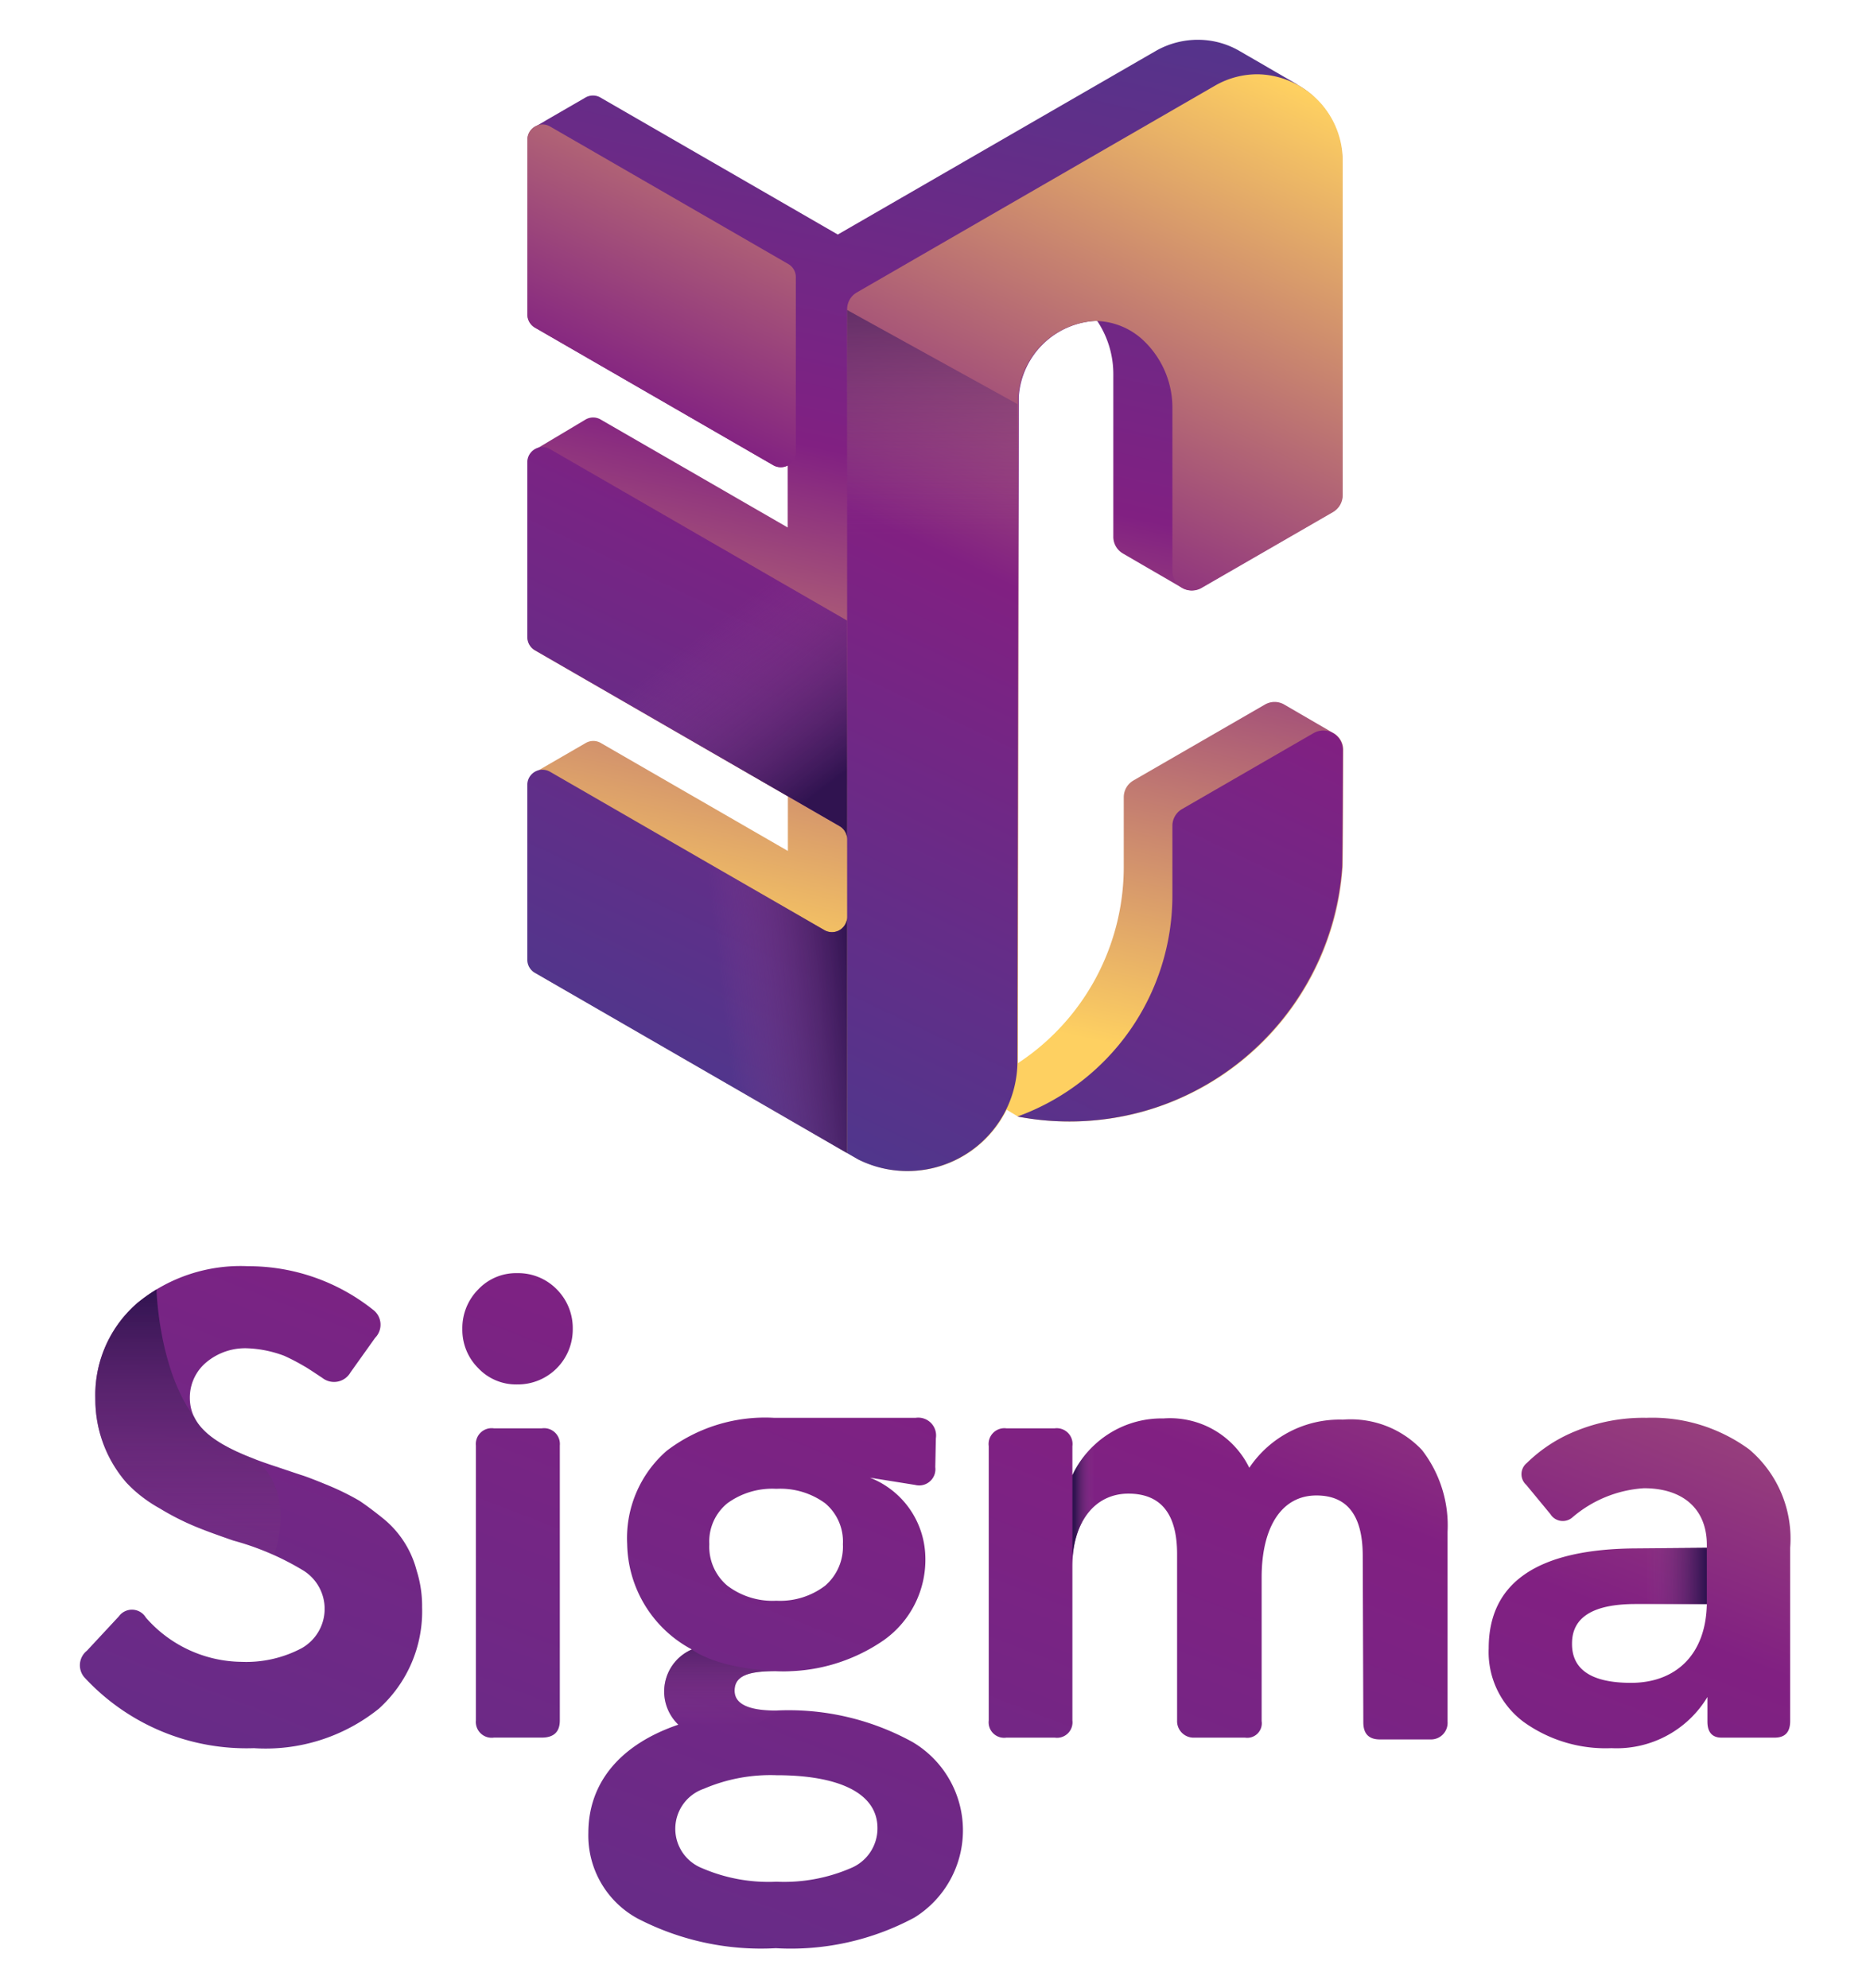 <svg xmlns="http://www.w3.org/2000/svg" xmlns:xlink="http://www.w3.org/1999/xlink" viewBox="0 0 95 101">
  <defs>
    <style>
      .bc766893-f4bb-4b5b-b013-02edb3457e0c {
        fill: none;
      }

      .b749d272-a22e-4560-82b8-b719920b57ef {
        isolation: isolate;
      }

      .bd65bc52-40b0-44c5-9d85-78936ca3e8f2 {
        fill: url(#ef9ed6b3-2591-4e87-a3ec-2c70f12cfcdb);
      }

      .f15966cd-f2c0-41a5-a252-27fd12b7f224 {
        fill: url(#a03f1c38-a0bf-4a76-ada2-ed2a2059d31c);
      }

      .acc028f3-b2f3-4522-b0bf-6550b946de72 {
        fill: url(#fa04fd81-d548-43da-a412-bf29f2255da1);
      }

      .aebb6ed7-ffd5-4579-a945-78d6f7a84475 {
        fill: url(#ebfce67b-8ee8-4249-b882-514a9ff83a96);
      }

      .e62d8715-e598-480c-89dd-86a4d06b441e {
        fill: url(#bf593e1b-5a5b-4575-9a7b-722c812a01eb);
      }

      .bc1a5919-4eb7-4b31-968e-fb78ef61f10a {
        fill: url(#fda0d9c3-9bcb-4696-a764-aee1817ff648);
      }

      .b2cc736d-05ee-4a23-b243-9213a910c385 {
        fill: url(#ba0edbbf-043c-4797-801c-53f88e6c3497);
      }

      .af46118b-75ed-4899-b4ec-e6c78e20094a {
        fill: url(#b24824e9-8af3-4feb-9bff-687e9d25184a);
      }

      .a9cdd3de-33d2-4e92-a855-1adca2c0892d, .aa33b227-a957-47f9-9a46-848fb41d6807, .ac3da269-cd2b-4fcd-b78a-ac98340e70c4, .b5c59337-c7e0-4735-ab8b-bb48a1bd518d, .bf42884b-b290-43a2-b058-ca6e10163374, .f52bab19-327a-433c-8ffb-cc56758490f6 {
        mix-blend-mode: multiply;
      }

      .f52bab19-327a-433c-8ffb-cc56758490f6 {
        fill: url(#a8020a0b-1635-4952-bf72-2b73e7238eaf);
      }

      .bf42884b-b290-43a2-b058-ca6e10163374 {
        fill: url(#bb5e48f0-ba76-47d9-8fc7-606dce032c82);
      }

      .a9cdd3de-33d2-4e92-a855-1adca2c0892d {
        fill: url(#a51d1614-69e7-4a69-99c2-d6b0497fe85c);
      }

      .a405b861-9062-4355-8a92-2d4d263d19a6 {
        fill: url(#bdb952c1-f56b-46a7-9cf3-35c3e8a6c630);
      }

      .ee3edbf3-1116-4c56-b97d-d5d4907bfdb7 {
        fill: url(#ad32201e-35c0-40e6-840d-b6d4f929cc3c);
      }

      .fb0ff429-c834-42f8-9fdf-d4feb58839c3 {
        fill: url(#b1d0e568-49c5-44e0-8aab-e3b759902619);
      }

      .ae626832-de88-4b7c-bd0c-b26a6e0be67b {
        fill: url(#faeea875-d757-4ec4-a7f7-6bd016ec7f8c);
      }

      .f1b1e9f6-c723-4e70-b468-cbc28d32dc42 {
        fill: url(#fca72e2b-3cf3-48df-a8d3-9fb3ad81b750);
      }

      .aa33b227-a957-47f9-9a46-848fb41d6807 {
        fill: url(#f0990d5a-6780-4ca0-9141-596738d9c5a9);
      }

      .b9343fb4-b189-4f57-a181-d2859bec62cc {
        clip-path: url(#a01f5122-4e4d-4912-8c19-edb919a22733);
      }

      .ab77f3cd-c92a-4236-be37-abc84a91a1cc {
        fill: url(#be6b09ec-a4f7-40c9-a3e3-28da39add773);
      }

      .eba0d2c0-f317-4058-9e81-6c5a678e48e6 {
        clip-path: url(#bb14b63a-1f55-4eb8-a8d2-38a53c4a8cfd);
      }

      .b5c59337-c7e0-4735-ab8b-bb48a1bd518d {
        fill: url(#abcba430-1129-47fa-99f2-11a7397ec76e);
      }

      .ea72a090-2626-47df-9085-3af619d820ae {
        clip-path: url(#be2a4cff-9769-473c-bfb7-6b7d57d328bd);
      }

      .ac3da269-cd2b-4fcd-b78a-ac98340e70c4 {
        fill: url(#a1f60d0d-6f2f-4c85-be23-9009eda08a62);
      }
    </style>
    <linearGradient id="ef9ed6b3-2591-4e87-a3ec-2c70f12cfcdb" x1="42.153" y1="49.88" x2="53.738" y2="-2.252" gradientUnits="userSpaceOnUse">
      <stop offset="0" stop-color="#fed061"/>
      <stop offset="0.494" stop-color="#812082"/>
      <stop offset="1" stop-color="#50368c"/>
    </linearGradient>
    <linearGradient id="a03f1c38-a0bf-4a76-ada2-ed2a2059d31c" x1="43.558" y1="-6.017" x2="18.457" y2="47.081" xlink:href="#ef9ed6b3-2591-4e87-a3ec-2c70f12cfcdb"/>
    <linearGradient id="fa04fd81-d548-43da-a412-bf29f2255da1" x1="79.169" y1="10.818" x2="54.068" y2="63.915" xlink:href="#ef9ed6b3-2591-4e87-a3ec-2c70f12cfcdb"/>
    <linearGradient id="ebfce67b-8ee8-4249-b882-514a9ff83a96" x1="47.654" y1="21.766" x2="38.42" y2="41.299" xlink:href="#ef9ed6b3-2591-4e87-a3ec-2c70f12cfcdb"/>
    <linearGradient id="bf593e1b-5a5b-4575-9a7b-722c812a01eb" x1="62.694" y1="3.029" x2="37.593" y2="56.127" xlink:href="#ef9ed6b3-2591-4e87-a3ec-2c70f12cfcdb"/>
    <linearGradient id="fda0d9c3-9bcb-4696-a764-aee1817ff648" x1="63.641" y1="3.477" x2="38.541" y2="56.575" xlink:href="#ef9ed6b3-2591-4e87-a3ec-2c70f12cfcdb"/>
    <linearGradient id="ba0edbbf-043c-4797-801c-53f88e6c3497" x1="51.556" y1="-2.236" x2="26.455" y2="50.861" xlink:href="#ef9ed6b3-2591-4e87-a3ec-2c70f12cfcdb"/>
    <linearGradient id="b24824e9-8af3-4feb-9bff-687e9d25184a" x1="57.804" y1="0.718" x2="32.704" y2="53.815" xlink:href="#ef9ed6b3-2591-4e87-a3ec-2c70f12cfcdb"/>
    <linearGradient id="a8020a0b-1635-4952-bf72-2b73e7238eaf" x1="47.362" y1="37.547" x2="47.362" y2="11.722" gradientUnits="userSpaceOnUse">
      <stop offset="0.4" stop-color="#944493" stop-opacity="0"/>
      <stop offset="1" stop-color="#301350"/>
    </linearGradient>
    <linearGradient id="bb5e48f0-ba76-47d9-8fc7-606dce032c82" x1="31.95" y1="49.233" x2="43.19" y2="47.923" xlink:href="#a8020a0b-1635-4952-bf72-2b73e7238eaf"/>
    <linearGradient id="a51d1614-69e7-4a69-99c2-d6b0497fe85c" x1="31.181" y1="27.181" x2="41.317" y2="40.489" xlink:href="#a8020a0b-1635-4952-bf72-2b73e7238eaf"/>
    <linearGradient id="bdb952c1-f56b-46a7-9cf3-35c3e8a6c630" x1="42.06" y1="1.697" x2="-2.027" y2="115.615" xlink:href="#ef9ed6b3-2591-4e87-a3ec-2c70f12cfcdb"/>
    <linearGradient id="ad32201e-35c0-40e6-840d-b6d4f929cc3c" x1="53.508" y1="6.127" x2="9.421" y2="120.045" xlink:href="#ef9ed6b3-2591-4e87-a3ec-2c70f12cfcdb"/>
    <linearGradient id="b1d0e568-49c5-44e0-8aab-e3b759902619" x1="68.833" y1="12.058" x2="24.746" y2="125.976" xlink:href="#ef9ed6b3-2591-4e87-a3ec-2c70f12cfcdb"/>
    <linearGradient id="faeea875-d757-4ec4-a7f7-6bd016ec7f8c" x1="85.811" y1="18.628" x2="41.724" y2="132.547" xlink:href="#ef9ed6b3-2591-4e87-a3ec-2c70f12cfcdb"/>
    <linearGradient id="fca72e2b-3cf3-48df-a8d3-9fb3ad81b750" x1="105.409" y1="26.213" x2="61.322" y2="140.131" xlink:href="#ef9ed6b3-2591-4e87-a3ec-2c70f12cfcdb"/>
    <linearGradient id="f0990d5a-6780-4ca0-9141-596738d9c5a9" x1="83.594" y1="80.067" x2="86.644" y2="80.067" gradientUnits="userSpaceOnUse">
      <stop offset="0" stop-color="#944493" stop-opacity="0"/>
      <stop offset="1" stop-color="#301350"/>
    </linearGradient>
    <clipPath id="a01f5122-4e4d-4912-8c19-edb919a22733">
      <path class="bc766893-f4bb-4b5b-b013-02edb3457e0c" d="M18.937,66.533a.949.949,0,0,1,.122,1.436l-1.253,1.758a.963.963,0,0,1-1.437.275c-.076-.046-.749-.504-.902-.581a10.446,10.446,0,0,0-1.024-.535,5.907,5.907,0,0,0-1.834-.382,3.072,3.072,0,0,0-2.155.734,2.332,2.332,0,0,0-.81,1.773c0,1.544,1.36,2.506,4.28,3.469.688.229,1.177.398,1.467.489.275.092.749.275,1.406.55a12.859,12.859,0,0,1,1.468.734c.321.214.734.52,1.207.902A5.032,5.032,0,0,1,21.168,79.8a5.943,5.943,0,0,1,.275,1.85,6.659,6.659,0,0,1-2.201,5.167,9.181,9.181,0,0,1-6.343,2.002,11.202,11.202,0,0,1-8.621-3.607.944.944,0,0,1,.138-1.345l1.62-1.742a.823.823,0,0,1,1.376.061,6.539,6.539,0,0,0,4.861,2.247,6.013,6.013,0,0,0,3.042-.688A2.294,2.294,0,0,0,15.421,79.8,13.826,13.826,0,0,0,11.86,78.272c-.749-.26-1.391-.489-1.911-.703a13.024,13.024,0,0,1-1.834-.932,6.872,6.872,0,0,1-1.697-1.315,6.435,6.435,0,0,1-1.574-4.249,6.175,6.175,0,0,1,2.14-4.876,8.243,8.243,0,0,1,5.625-1.865A10.15,10.15,0,0,1,18.937,66.533Z"/>
    </clipPath>
    <linearGradient id="be6b09ec-a4f7-40c9-a3e3-28da39add773" x1="9.418" y1="82.993" x2="9.418" y2="65.445" xlink:href="#f0990d5a-6780-4ca0-9141-596738d9c5a9"/>
    <clipPath id="bb14b63a-1f55-4eb8-a8d2-38a53c4a8cfd">
      <path class="bc766893-f4bb-4b5b-b013-02edb3457e0c" d="M72.24,73.671a6.268,6.268,0,0,1,1.299,4.157v9.645a.842.842,0,0,1-.871.902H70.101c-.566,0-.841-.291-.841-.871l-.03-8.452c0-2.048-.78-3.072-2.354-3.072-1.758,0-2.782,1.59-2.782,4.173v7.291a.739.739,0,0,1-.84.841H60.655a.839.839,0,0,1-.856-.871V78.959q0-3.072-2.476-3.072c-1.666,0-2.843,1.391-2.843,3.699v7.826a.786.786,0,0,1-.902.871H51.132a.786.786,0,0,1-.902-.871v-13.94a.801.801,0,0,1,.902-.902h2.446a.801.801,0,0,1,.902.902v1.483a5.005,5.005,0,0,1,4.631-2.889,4.48,4.48,0,0,1,4.356,2.507,5.525,5.525,0,0,1,4.754-2.446A4.978,4.978,0,0,1,72.24,73.671Z"/>
    </clipPath>
    <linearGradient id="abcba430-1129-47fa-99f2-11a7397ec76e" x1="55.593" y1="75.921" x2="54.602" y2="75.921" xlink:href="#f0990d5a-6780-4ca0-9141-596738d9c5a9"/>
    <clipPath id="be2a4cff-9769-473c-bfb7-6b7d57d328bd">
      <path class="bc766893-f4bb-4b5b-b013-02edb3457e0c" d="M46.367,88.512a5.214,5.214,0,0,1,.092,8.911,13.271,13.271,0,0,1-7.046,1.559,13.608,13.608,0,0,1-7.031-1.514A4.796,4.796,0,0,1,29.89,93.128c0-2.583,1.651-4.509,4.57-5.503a2.329,2.329,0,0,1,.688-3.821,6.185,6.185,0,0,1-3.286-5.35,5.883,5.883,0,0,1,2.002-4.738,8.23,8.23,0,0,1,5.457-1.681H46.52a.906.906,0,0,1,1.024,1.04l-.03,1.467a.824.824,0,0,1-1.024.902l-2.293-.367a4.424,4.424,0,0,1,2.812,4.004A5.009,5.009,0,0,1,44.9,83.331a8.918,8.918,0,0,1-5.487,1.574c-1.421,0-2.094.245-2.094.994,0,.672.703,1.008,2.094,1.008A13.052,13.052,0,0,1,46.367,88.512Zm-6.924,7.092a8.541,8.541,0,0,0,3.775-.688,2.186,2.186,0,0,0,1.36-2.033c0-1.788-1.972-2.69-5.136-2.69a8.571,8.571,0,0,0-3.683.688,2.151,2.151,0,0,0-.092,4.035A8.496,8.496,0,0,0,39.443,95.604Zm0-19.962a3.869,3.869,0,0,0-2.491.734,2.502,2.502,0,0,0-.917,2.079,2.584,2.584,0,0,0,.917,2.109,3.79,3.79,0,0,0,2.491.764,3.774,3.774,0,0,0,2.476-.764,2.618,2.618,0,0,0,.902-2.109,2.535,2.535,0,0,0-.902-2.079A3.852,3.852,0,0,0,39.443,75.642Z"/>
    </clipPath>
    <linearGradient id="a1f60d0d-6f2f-4c85-be23-9009eda08a62" x1="36.912" y1="87.589" x2="36.912" y2="82.332" xlink:href="#f0990d5a-6780-4ca0-9141-596738d9c5a9"/>
  </defs>
  <g class="b749d272-a22e-4560-82b8-b719920b57ef">
    <g id="af77617e-543d-4e17-998b-14169a3456f5" data-name="Layer 2">
      <g>
        <path class="bd65bc52-40b0-44c5-9d85-78936ca3e8f2" d="M57.057,28.127c.02.012.039.024.059.034s.039.024.059.034c.02.012.039.024.059.034.02.012.039.024.059.034.02.012.039.024.059.035s.039.024.059.034.039.024.059.035.039.023.059.034.039.024.059.034c.02.012.039.024.059.035s.039.024.059.034.039.024.059.034.039.024.059.034.039.024.059.035.039.024.059.034c.02.012.039.024.059.035s.039.024.059.034.039.024.059.034.039.024.059.034.039.024.059.034c.02.012.039.024.059.034.02.012.039.024.059.034.02.012.039.024.059.035s.039.024.059.034.039.024.059.034c.02.012.039.024.059.034.02.012.039.024.059.034.02.012.039.024.059.034.02.012.039.024.059.034.02.012.039.024.059.035s.039.024.059.034c.02.012.039.024.059.034.02.012.039.024.059.034s.039.024.059.034c.02.012.039.024.059.034.02.012.039.024.059.035s.039.024.059.034.039.024.059.034.039.024.059.035.039.024.059.034c.02.012.039.024.059.035s.039.024.059.034.039.024.059.034.039.024.059.034.039.024.059.034c.02.012.039.024.059.034.02.012.039.024.059.035s.039.024.059.034.039.024.059.034.039.024.059.034a.979.979,0,0,0,1.019.021l6.669-3.85a.991.991,0,0,0,.496-.858V8.214a4.482,4.482,0,0,0-2.266-3.9L65.886,4.28l-.059-.035c-.02-.011-.04-.023-.059-.034s-.039-.023-.059-.034-.039-.023-.059-.035l-.059-.034L65.53,4.073,65.47,4.038l-.059-.034L65.351,3.97l-.059-.034c-.02-.011-.04-.023-.06-.034s-.039-.023-.059-.034-.039-.023-.059-.035-.039-.023-.059-.034-.04-.023-.06-.035l-.059-.034c-.02-.012-.039-.023-.059-.034s-.039-.023-.059-.034-.039-.023-.059-.034-.04-.023-.06-.035l-.059-.034-.059-.034-.059-.034L64.46,3.453l-.059-.034c-.02-.012-.04-.023-.059-.035s-.039-.023-.059-.034-.04-.023-.059-.034-.039-.023-.059-.035l-.059-.034-.059-.034-.06-.035c-.02-.011-.039-.023-.059-.034s-.039-.023-.059-.034-.039-.023-.059-.034-.039-.023-.059-.034-.04-.023-.06-.035l-.059-.034-.059-.034-.059-.034L63.45,2.868c-.02-.011-.039-.023-.059-.034s-.039-.023-.059-.034-.039-.023-.059-.034-.04-.023-.059-.035l-.059-.034-.059-.034-.059-.034-.059-.034a4.192,4.192,0,0,0-2.094-.574,4.306,4.306,0,0,0-2.116.538c-.002.001-11.433,6.601-16.206,9.357l-12.056-6.96a.761.761,0,0,0-.794.018c-.017.009-.034.018-.05.029s-.034.019-.05.029-.034.019-.05.029-.034.019-.05.029-.034.019-.05.029-.034.019-.05.029-.034.019-.05.029-.034.018-.05.029-.034.019-.05.029-.034.019-.05.029-.034.019-.05.029-.034.019-.05.029-.034.019-.05.029-.034.018-.05.029-.034.019-.05.029-.034.019-.05.029-.034.019-.05.029-.034.019-.05.029-.034.019-.05.029-.034.019-.05.029-.034.019-.05.029-.034.018-.05.029-.034.019-.05.029-.034.019-.05.029c-.017.009-.034.018-.05.029s-.034.019-.05.029-.034.019-.05.029-.034.018-.05.029-.034.019-.05.029-.034.019-.05.029c-.017.009-.034.018-.05.029s-.034.019-.05.029-.034.019-.05.029-.034.019-.05.029c-.017.009-.034.018-.05.029s-.034.019-.05.029-.034.019-.05.029-.034.019-.05.029-.034.019-.05.029-.034.019-.05.029a.574.574,0,0,0-.05.029c-.017.009-.034.018-.05.029s-.034.019-.05.029-.034.019-.05.029c-.017.009-.034.018-.05.029s-.034.019-.05.029-.034.019-.05.029-.034.018-.05.029-.034.019-.05.029-.034.019-.05.029a.76.76,0,0,0-.412.678v8.882a.771.771,0,0,0,.385.667l12.101,6.986a.759.759,0,0,0,.732.017v3.146l-9.503-5.486a.76.76,0,0,0-.796.019c-.017.009-.034.019-.05.03s-.034.019-.05.03-.034.019-.05.03-.034.019-.05.03-.034.019-.05.03c-.017.009-.034.019-.05.03-.017.009-.034.019-.05.029s-.034.019-.05.03-.034.019-.05.03-.034.019-.05.03-.034.019-.05.03-.034.019-.05.03-.034.019-.05.03-.034.019-.05.03-.034.019-.05.03-.034.019-.05.03-.034.019-.05.03-.034.019-.05.03-.034.019-.05.03-.034.019-.05.029-.034.019-.05.03-.034.019-.05.03-.034.019-.05.03-.034.019-.05.03-.034.019-.05.03-.034.019-.05.03-.034.019-.05.03-.034.019-.05.029-.034.019-.05.03-.034.019-.05.029-.034.019-.05.03-.034.019-.05.03-.034.019-.05.03-.034.019-.05.03-.034.019-.05.03-.034.019-.05.03-.034.019-.05.03-.034.019-.05.03-.034.019-.05.03-.034.019-.05.03-.034.019-.05.03-.034.019-.05.029-.034.019-.05.03-.034.019-.05.03-.034.019-.05.03-.034.019-.05.03-.034.019-.05.03-.034.019-.05.03-.034.019-.05.03-.034.019-.05.029a.761.761,0,0,0-.41.678v8.882a.771.771,0,0,0,.385.667l12.832,7.408v.433l0,.005v2.334l-9.503-5.486a.761.761,0,0,0-.794.018c-.017.009-.034.019-.05.029s-.034.019-.05.029-.034.019-.05.029-.034.019-.05.029-.034.019-.05.029-.034.019-.05.029-.034.019-.05.029-.034.019-.05.029-.034.019-.05.029-.034.019-.05.029-.034.019-.05.029-.034.019-.05.029-.034.019-.05.029-.034.019-.05.029-.034.019-.05.029-.034.019-.05.029c-.017.009-.034.019-.05.029s-.034.019-.05.029-.034.019-.05.029-.034.019-.05.029-.034.019-.05.029-.034.019-.05.029-.034.019-.05.029-.034.019-.05.029-.034.019-.05.029-.034.019-.05.029-.034.019-.05.029-.034.019-.05.029-.034.019-.05.029-.034.019-.05.029-.034.019-.05.029-.034.019-.05.029-.034.019-.05.029-.034.019-.05.029-.034.019-.05.029-.034.019-.05.029-.034.019-.05.029-.034.019-.05.029-.034.019-.05.029-.034.019-.05.029-.034.019-.05.029-.034.019-.05.029-.034.019-.05.029-.034.019-.05.029-.034.019-.05.029-.034.019-.05.029-.034.019-.05.029c-.017.009-.034.019-.05.029s-.034.019-.05.029-.034.019-.05.029a.761.761,0,0,0-.412.679V48.76a.771.771,0,0,0,.385.667l15.862,9.158v0l.003.002h0l.557.322,0,0a5.594,5.594,0,0,0,7.137-1.879h.001q.147-.218.274-.45c.037-.068.07-.131.104-.2l.575.349a13.989,13.989,0,0,0,6.224-.216,13.69,13.69,0,0,0,1.649-.553,13.857,13.857,0,0,0,8.617-11.887c.023-.322.034-5.974.034-5.974a.972.972,0,0,0-.518-.863c-.016-.01-.032-.019-.049-.028s-.032-.019-.049-.029-.032-.019-.049-.028-.032-.019-.049-.029-.032-.019-.049-.028-.032-.019-.049-.029-.032-.019-.049-.028-.032-.019-.049-.029-.032-.019-.049-.028-.032-.019-.049-.029-.032-.019-.049-.028-.032-.019-.049-.029-.032-.019-.049-.028-.032-.019-.049-.029-.032-.019-.049-.028-.032-.019-.049-.028-.032-.02-.049-.029-.032-.019-.049-.028-.032-.02-.049-.029-.032-.019-.049-.028-.032-.019-.049-.029-.032-.019-.049-.028-.032-.019-.049-.029-.032-.019-.049-.028-.032-.019-.049-.029-.032-.019-.049-.028-.032-.019-.049-.029-.032-.019-.049-.028-.032-.019-.049-.029-.032-.019-.049-.028-.032-.019-.049-.029-.032-.019-.049-.028-.032-.019-.049-.028-.032-.02-.049-.029-.032-.019-.049-.028-.032-.02-.049-.029-.032-.019-.049-.028-.032-.019-.049-.029-.032-.019-.049-.028-.032-.019-.049-.029-.032-.019-.049-.028-.032-.019-.049-.029-.032-.019-.049-.028-.032-.019-.049-.029-.032-.019-.049-.028-.032-.019-.049-.029-.032-.019-.049-.028-.032-.019-.049-.029-.032-.019-.049-.028-.032-.019-.049-.028a.972.972,0,0,0-1.007-.018l-6.683,3.859a.984.984,0,0,0-.492.852v3.53a11.937,11.937,0,0,1-4.524,9.366c-.275.219-.562.423-.856.617.001-.039.007-.076.007-.115l.038-33.17.001-.579v-.001a4.145,4.145,0,0,1,3.898-3.851c.03,0,.059.003.089.004a4.868,4.868,0,0,1,.817,2.724v8.221A.979.979,0,0,0,57.057,28.127Z"/>
        <g>
          <path class="f15966cd-f2c0-41a5-a252-27fd12b7f224" d="M40.43,14.081v8.881a.77.77,0,0,1-1.156.667L27.174,16.643a.771.771,0,0,1-.385-.667V7.094a.771.771,0,0,1,1.156-.667l12.101,6.987A.77.77,0,0,1,40.43,14.081Z"/>
          <path class="acc028f3-b2f3-4522-b0bf-6550b946de72" d="M66.735,37.246a.984.984,0,0,1,1.476.852s-.011,5.651-.034,5.974a13.902,13.902,0,0,1-8.617,11.887,13.691,13.691,0,0,1-1.649.553,13.995,13.995,0,0,1-6.224.216,11.946,11.946,0,0,0,7.873-11.241v-3.53a.984.984,0,0,1,.492-.852Z"/>
          <polygon class="aebb6ed7-ffd5-4579-a945-78d6f7a84475" points="43.039 31.534 43.036 31.532 43.036 31.535 43.039 31.534"/>
          <polygon class="e62d8715-e598-480c-89dd-86a4d06b441e" points="43.036 46.59 43.036 42.638 43.036 42.633 43.036 46.594 43.036 46.59"/>
          <path class="bc1a5919-4eb7-4b31-968e-fb78ef61f10a" d="M63.911,3.774a4.306,4.306,0,0,0-2.116.538L43.528,14.859a.984.984,0,0,0-.492.852V31.532l.003.002-.003.002v-.003l0,0V42.633l0,.005V46.59l0,.005V58.581l.004.006.557.322,0,0A5.593,5.593,0,0,0,50.734,57.03h.001c.098-.145.189-.296.274-.45a5.567,5.567,0,0,0,.679-2.673l.038-33.169.001-.579,0-.001a4.145,4.145,0,0,1,3.898-3.851,3.611,3.611,0,0,1,2.341.879h.001A4.705,4.705,0,0,1,59.56,20.79v8.221a.991.991,0,0,0,1.487.859l6.669-3.85a.992.992,0,0,0,.496-.859V8.214A4.4,4.4,0,0,0,63.911,3.774Z"/>
          <path class="b2cc736d-05ee-4a23-b243-9213a910c385" d="M26.788,23.486v8.882a.77.77,0,0,0,.385.667l15.477,8.936a.77.77,0,0,1,.385.662V31.532L27.944,22.819A.77.77,0,0,0,26.788,23.486Z"/>
          <path class="af46118b-75ed-4899-b4ec-e6c78e20094a" d="M41.88,47.257,27.944,39.211a.77.77,0,0,0-1.156.667V48.76a.77.77,0,0,0,.385.667l15.862,9.158v-11.99A.77.77,0,0,1,41.88,47.257Z"/>
        </g>
        <polygon class="f52bab19-327a-433c-8ffb-cc56758490f6" points="43.036 15.751 43.036 31.15 51.687 31.15 51.687 20.53 43.036 15.751"/>
        <path class="bf42884b-b290-43a2-b058-ca6e10163374" d="M41.88,47.257,27.944,39.211a.77.77,0,0,0-1.156.667V48.76a.77.77,0,0,0,.385.667l15.862,9.158v-11.99A.77.77,0,0,1,41.88,47.257Z"/>
        <path class="a9cdd3de-33d2-4e92-a855-1adca2c0892d" d="M26.788,23.486v8.882a.77.77,0,0,0,.385.667l15.477,8.936a.77.77,0,0,1,.385.662V31.532L27.944,22.819A.77.77,0,0,0,26.788,23.486Z"/>
        <path class="a405b861-9062-4355-8a92-2d4d263d19a6" d="M18.937,66.533a.949.949,0,0,1,.122,1.436l-1.253,1.758a.963.963,0,0,1-1.437.275c-.076-.046-.749-.504-.902-.581a10.446,10.446,0,0,0-1.024-.535,5.907,5.907,0,0,0-1.834-.382,3.072,3.072,0,0,0-2.155.734,2.332,2.332,0,0,0-.81,1.773c0,1.544,1.36,2.506,4.28,3.469.688.229,1.177.398,1.467.489.275.092.749.275,1.406.55a12.859,12.859,0,0,1,1.468.734c.321.214.734.52,1.207.902A5.032,5.032,0,0,1,21.168,79.8a5.943,5.943,0,0,1,.275,1.85,6.659,6.659,0,0,1-2.201,5.167,9.181,9.181,0,0,1-6.343,2.002,11.202,11.202,0,0,1-8.621-3.607.944.944,0,0,1,.138-1.345l1.62-1.742a.823.823,0,0,1,1.376.061,6.539,6.539,0,0,0,4.861,2.247,6.013,6.013,0,0,0,3.042-.688A2.294,2.294,0,0,0,15.421,79.8,13.826,13.826,0,0,0,11.86,78.272c-.749-.26-1.391-.489-1.911-.703a13.024,13.024,0,0,1-1.834-.932,6.872,6.872,0,0,1-1.697-1.315,6.435,6.435,0,0,1-1.574-4.249,6.175,6.175,0,0,1,2.14-4.876,8.243,8.243,0,0,1,5.625-1.865A10.15,10.15,0,0,1,18.937,66.533Z"/>
        <path class="ee3edbf3-1116-4c56-b97d-d5d4907bfdb7" d="M28.287,65.509a2.79,2.79,0,0,1,.81,2.018,2.792,2.792,0,0,1-2.827,2.812,2.642,2.642,0,0,1-1.972-.825,2.745,2.745,0,0,1-.81-1.987,2.79,2.79,0,0,1,.81-2.018,2.642,2.642,0,0,1,1.972-.825A2.744,2.744,0,0,1,28.287,65.509Zm-.764,7.061a.803.803,0,0,1,.917.871v13.97q0,.871-.917.871h-2.43a.804.804,0,0,1-.917-.871v-13.97a.803.803,0,0,1,.917-.871Z"/>
        <path class="fb0ff429-c834-42f8-9fdf-d4feb58839c3" d="M46.367,88.512a5.214,5.214,0,0,1,.092,8.911,13.271,13.271,0,0,1-7.046,1.559,13.608,13.608,0,0,1-7.031-1.514A4.796,4.796,0,0,1,29.89,93.128c0-2.583,1.651-4.509,4.57-5.503a2.329,2.329,0,0,1,.688-3.821,6.185,6.185,0,0,1-3.286-5.35,5.883,5.883,0,0,1,2.002-4.738,8.23,8.23,0,0,1,5.457-1.681H46.52a.906.906,0,0,1,1.024,1.04l-.03,1.467a.824.824,0,0,1-1.024.902l-2.293-.367a4.424,4.424,0,0,1,2.812,4.004A5.009,5.009,0,0,1,44.9,83.331a8.918,8.918,0,0,1-5.487,1.574c-1.421,0-2.094.245-2.094.994,0,.672.703,1.008,2.094,1.008A13.052,13.052,0,0,1,46.367,88.512Zm-6.924,7.092a8.541,8.541,0,0,0,3.775-.688,2.186,2.186,0,0,0,1.36-2.033c0-1.788-1.972-2.69-5.136-2.69a8.571,8.571,0,0,0-3.683.688,2.151,2.151,0,0,0-.092,4.035A8.496,8.496,0,0,0,39.443,95.604Zm0-19.962a3.869,3.869,0,0,0-2.491.734,2.502,2.502,0,0,0-.917,2.079,2.584,2.584,0,0,0,.917,2.109,3.79,3.79,0,0,0,2.491.764,3.774,3.774,0,0,0,2.476-.764,2.618,2.618,0,0,0,.902-2.109,2.535,2.535,0,0,0-.902-2.079A3.852,3.852,0,0,0,39.443,75.642Z"/>
        <path class="ae626832-de88-4b7c-bd0c-b26a6e0be67b" d="M72.24,73.671a6.268,6.268,0,0,1,1.299,4.157v9.645a.842.842,0,0,1-.871.902H70.101c-.566,0-.841-.291-.841-.871l-.03-8.452c0-2.048-.78-3.072-2.354-3.072-1.758,0-2.782,1.59-2.782,4.173v7.291a.739.739,0,0,1-.84.841H60.655a.839.839,0,0,1-.856-.871V78.959q0-3.072-2.476-3.072c-1.666,0-2.843,1.391-2.843,3.699v7.826a.786.786,0,0,1-.902.871H51.132a.786.786,0,0,1-.902-.871v-13.94a.801.801,0,0,1,.902-.902h2.446a.801.801,0,0,1,.902.902v1.483a5.005,5.005,0,0,1,4.631-2.889,4.48,4.48,0,0,1,4.356,2.507,5.525,5.525,0,0,1,4.754-2.446A4.978,4.978,0,0,1,72.24,73.671Z"/>
        <path class="f1b1e9f6-c723-4e70-b468-cbc28d32dc42" d="M88.865,73.641a5.94,5.94,0,0,1,2.079,4.998v8.804c0,.566-.26.841-.795.841h-2.69c-.474,0-.718-.275-.718-.81V86.22a5.381,5.381,0,0,1-4.876,2.598,7.126,7.126,0,0,1-4.478-1.345,4.425,4.425,0,0,1-1.758-3.729q0-5.044,7.52-5.075l3.562-.03v-.153c0-1.788-1.177-2.874-3.195-2.874a6.176,6.176,0,0,0-3.653,1.498.742.742,0,0,1-1.101-.184L77.539,75.444a.73.73,0,0,1,.03-1.116,7.582,7.582,0,0,1,2.522-1.636,9.057,9.057,0,0,1,3.546-.657A8.32,8.32,0,0,1,88.865,73.641ZM86.71,81.496H83.087c-2.155,0-3.225.672-3.225,2.002-.015,1.33.993,2.002,2.996,2.002C85.12,85.501,86.664,84.08,86.71,81.496Z"/>
        <polygon class="aa33b227-a957-47f9-9a46-848fb41d6807" points="86.71 78.639 86.71 81.497 83.66 81.497 83.66 78.665 86.71 78.639"/>
        <g class="b9343fb4-b189-4f57-a181-d2859bec62cc">
          <path class="ab77f3cd-c92a-4236-be37-abc84a91a1cc" d="M7.949,65.493s.157,6.641,3.873,8.031,2.06,5.606,2.06,5.606a20.983,20.983,0,0,0-2.439-1.004c-.619-.139-4.791-1.858-5.862-3.652C4.545,72.738,3.224,67.996,7.949,65.493Z"/>
        </g>
        <g class="eba0d2c0-f317-4058-9e81-6c5a678e48e6">
          <path class="b5c59337-c7e0-4735-ab8b-bb48a1bd518d" d="M54.48,74.955v4.294s.02-2.709,2.156-3.276l-.017-3.378A5.301,5.301,0,0,0,54.48,74.955Z"/>
        </g>
        <g class="ea72a090-2626-47df-9085-3af619d820ae">
          <path class="ac3da269-cd2b-4fcd-b78a-ac98340e70c4" d="M35.148,83.805s1.308,1.07,4.717,1.093-1.702,2.87-1.702,2.87-5.098-.026-5.131-.092a8.861,8.861,0,0,1-.172-2.74,5.969,5.969,0,0,1,1.274-1.268Z"/>
        </g>
      </g>
    </g>
  </g>
</svg>
